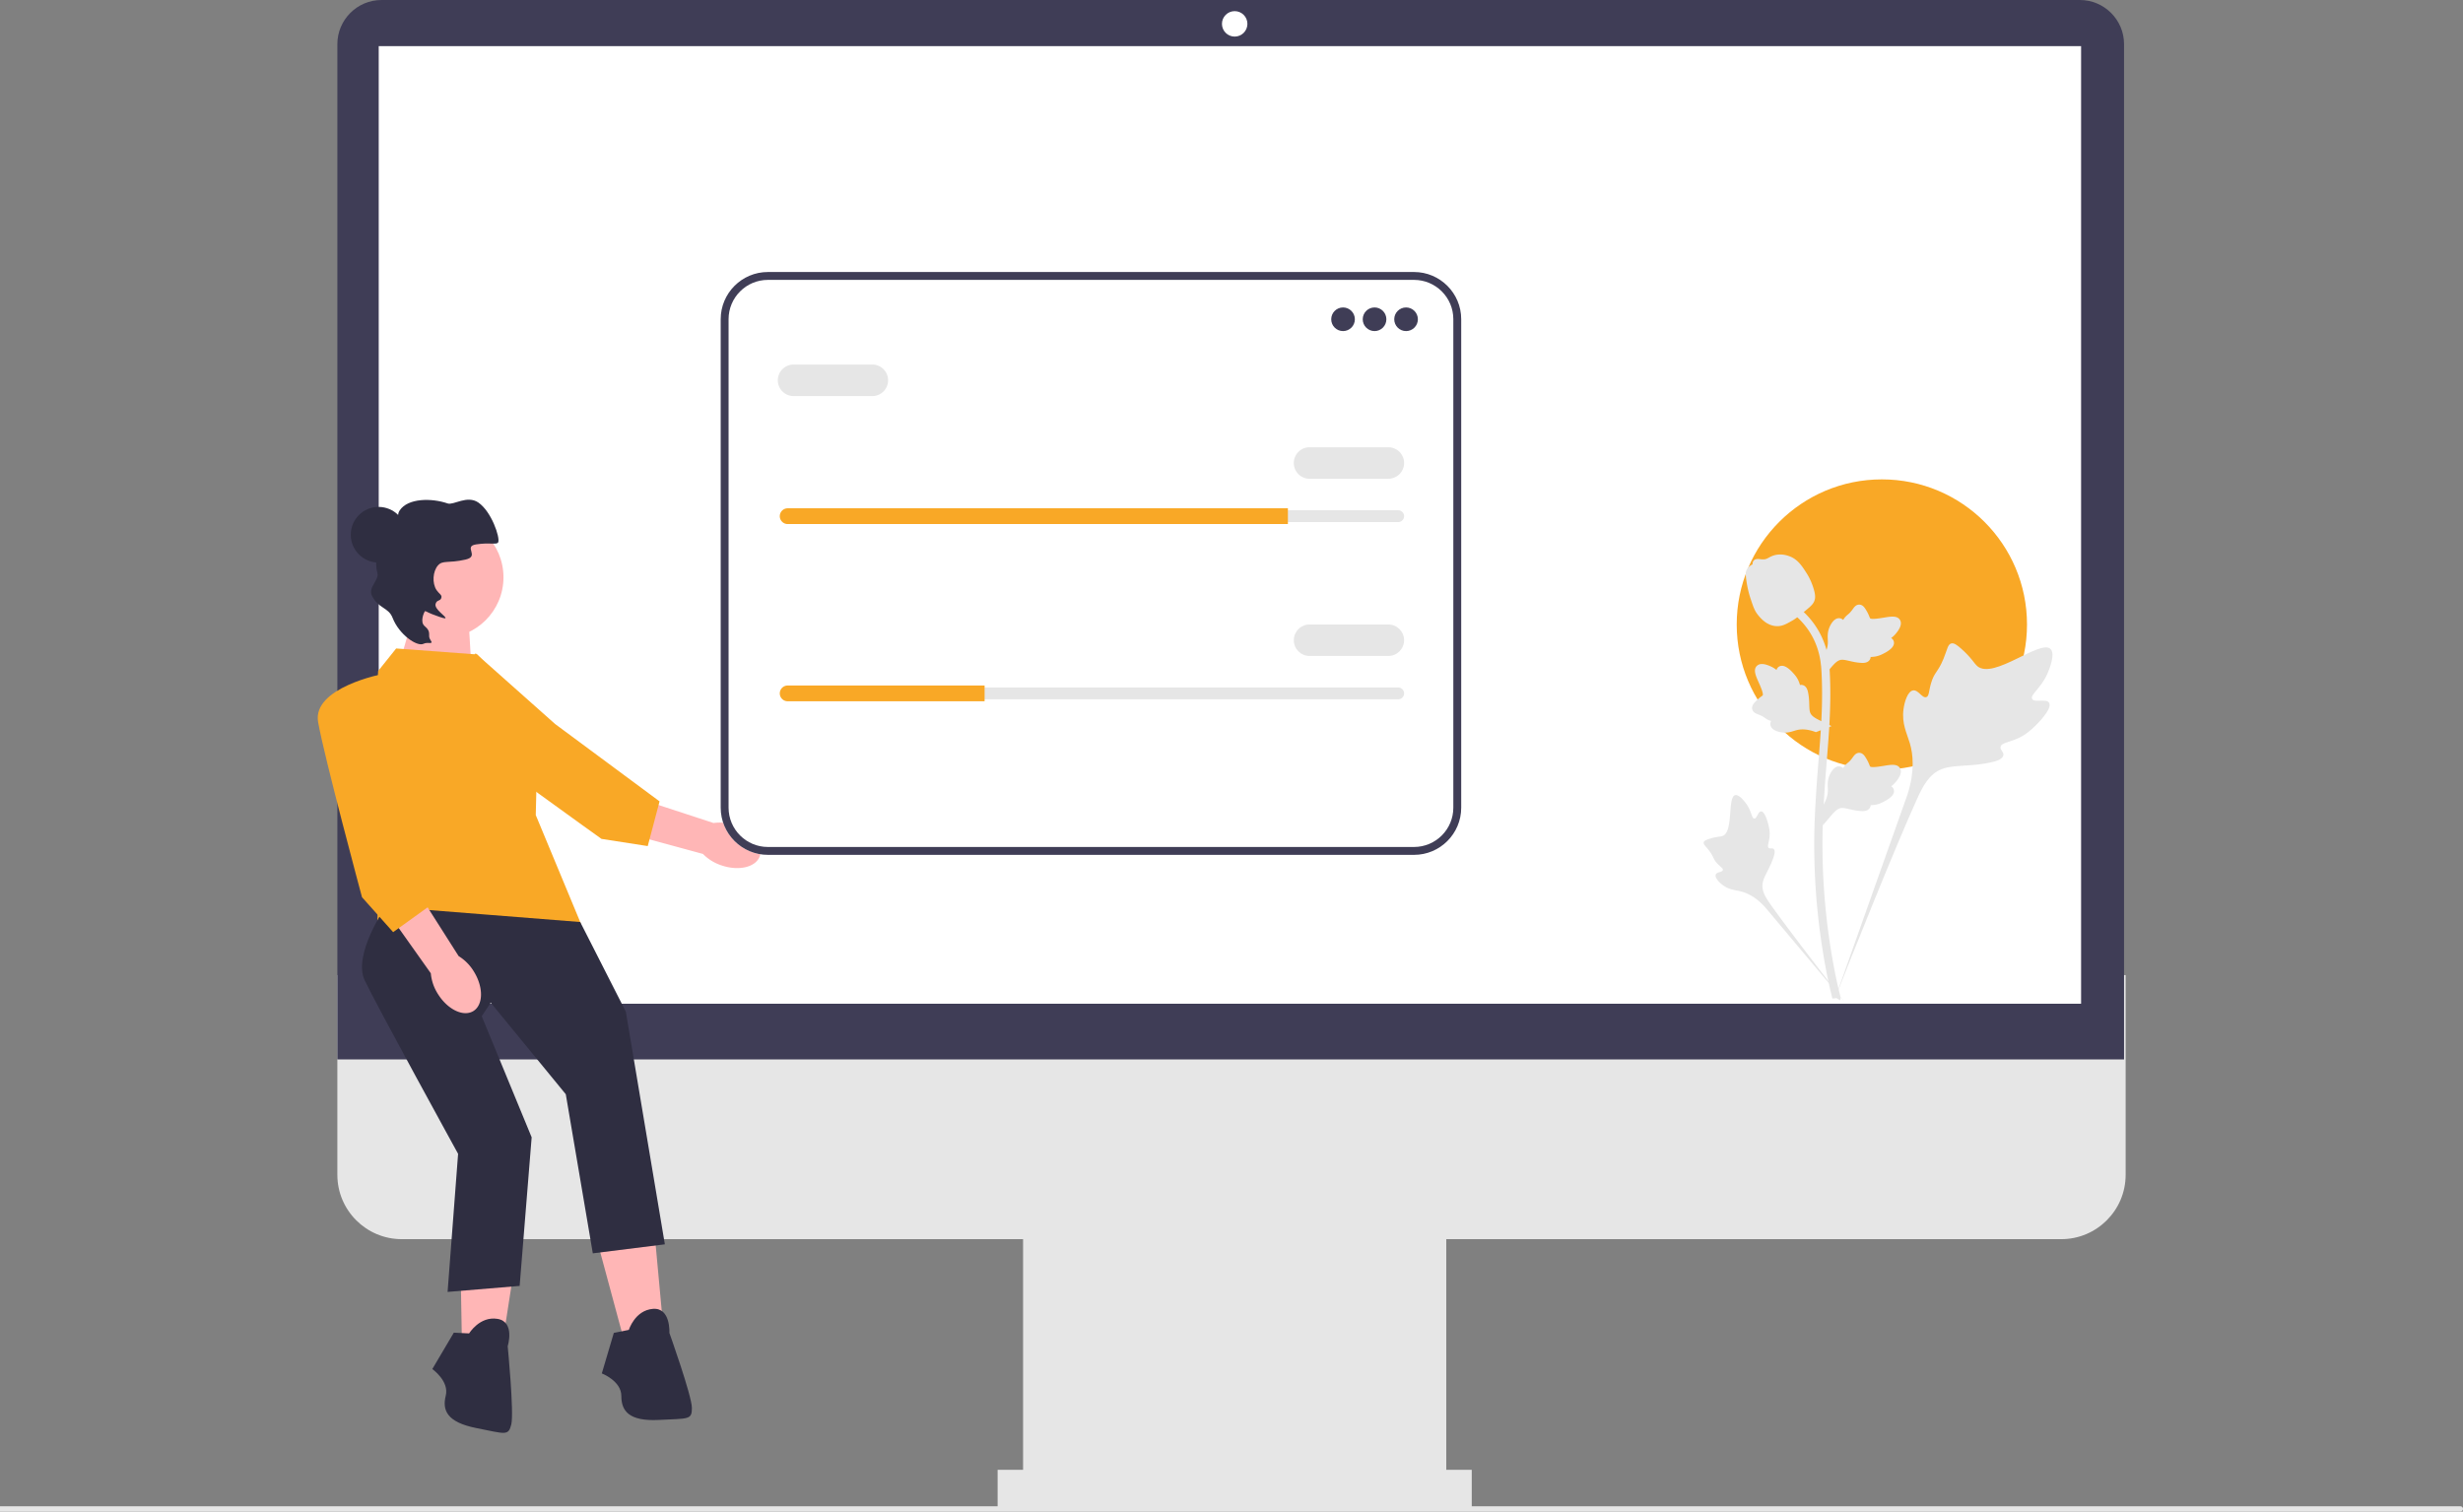 <svg xmlns="http://www.w3.org/2000/svg" viewBox="0 0 774.04 475.137">
    <rect x="0" y="0" width="774.04" height="475.137" fill="#808080" stroke="none"/>
    <path fill="#e6e6e6" d="M647.792 389.5H126.248c-11.153 0-20.228-9.074-20.228-20.229V306.5h562v62.771c0 11.155-9.074 20.229-20.228 20.229Z"/>
    <path fill="#e6e6e6" d="M321.52 379h133v95h-133z"/>
    <path fill="#e6e6e6" d="M313.52 462h149v12h-149z"/>
    <path fill="#3f3d56" d="M667.52 333h-561.5V13.882C106.02 6.228 112.247 0 119.902 0h533.737c7.654 0 13.881 6.228 13.881 13.882V333Z"/>
    <circle cx="388.02" cy="7.5" r="4" fill="#fff"/>
    <path fill="#fff" d="M119.02 14.5h535v301h-535z"/>
    <circle cx="591.406" cy="196.296" r="45.614" fill="#f9a826"/>
    <path fill="#e6e6e6" d="M774.04 474.297a.84.84 0 0 1-.84.84H0v-1.68h773.2a.84.84 0 0 1 .84.84Z"/>
    <path fill="#ffb6b6" d="m130.953 189.663-5.764 20.172 23.054 1.441-1.44-23.775-15.85 2.162zm95.777 82.347c5.47 1.868 10.869.56 12.057-2.923s-2.284-7.817-7.757-9.685a14.467 14.467 0 0 0-6.796-.71l-23.28-7.621-3.343 11 23.305 6.346a14.468 14.468 0 0 0 5.814 3.594Z"/>
    <path fill="#f9a826" d="M149.479 205.361s-14.431 17.362-6.083 24.545c8.349 7.183 45.632 33.775 45.632 33.775l14.534 2.263 3.718-14.05-32.82-24.319-24.981-22.214Z"/>
    <path fill="#ffb6b6" d="m187.716 390.18 8.02 29.722 12.738-2.359-2.831-30.665-17.927 3.302z"/>
    <path fill="#2f2e41" d="m197.623 418.015-4.718.943-3.774 12.738s6.133 2.359 6.133 7.076 2.359 8.02 11.794 7.549 10.38 0 10.38-3.775-7.077-23.588-7.077-23.588.472-8.02-5.19-7.548-7.548 6.605-7.548 6.605Z"/>
    <path fill="#ffb6b6" d="m144.589 389.718.547 30.779 12.929.812 4.716-30.432-18.192-1.159z"/>
    <path fill="#2f2e41" d="m147.426 419.126-4.806-.232-6.76 11.436s5.375 3.78 4.227 8.356.337 8.353 9.603 10.191c9.267 1.839 10.067 2.526 10.985-1.135.919-3.66-1.124-24.601-1.124-24.601s2.409-7.664-3.197-8.584c-5.606-.92-8.928 4.57-8.928 4.57Z"/>
    <path fill="#f9a826" d="m149.975 205.72-25.476-1.888-5.661 7.077s-2.83 47.648-.944 52.366.472 31.608.472 31.608l64.222-4.481-14.215-34.204.472-19.814-12.737-24.06-6.133-6.605Z"/>
    <path fill="#2f2e41" d="M121.197 284.976s-10.38 15.097-6.605 23.117 29.374 54.587 29.374 54.587l-3.302 43.403 22.645-1.888 3.774-46.704-15.693-38.076 2.83-4.246 23.589 28.778 8.492 50.007 22.644-2.83L196.68 318l-14.336-28.184-61.147-4.84Z"/>
    <circle cx="118.979" cy="168.082" r="8.746" fill="#2f2e41"/>
    <circle cx="139.178" cy="181.459" r="19.048" fill="#ffb6b6"/>
    <path fill="#2f2e41" d="M133.139 202.342c-2.025 1.072-7.721-2.865-9.76-8.14-1.31-3.395-4.498-2.83-6.533-7.063-1.185-2.466 2.355-4.879 1.77-7.011-1.057-3.864.27-7.32.438-7.744 1.459-3.656 3.609-3.57 5.342-7.825 1.044-2.562.375-2.862 1.252-4.173 2.532-3.782 9.879-3.926 15.06-2.137 1.793.619 6.112-2.698 9.618-.295 4.131 2.83 6.88 10.99 6.247 12.485-.384.909-2.523-.017-6.97.682-4.118.647 1.316 3.724-3.318 4.773-5.48 1.24-7.13.108-8.65 1.842-1.605 1.833-1.902 5.542-.437 7.744.727 1.093 1.665 1.478 1.547 2.239-.214 1.388-1.447.633-1.852 2.106-.47 1.713 3.433 3.96 3.094 4.477-.069.105-.36.218-4.172-1.251-1.522-.587-2.11-1.093-2.28-.906-.276.304-1.645 3.345-.09 4.64 2.42 2.013.743 2.812 1.846 4.389 1.138 1.626-.866.486-2.152 1.168Z"/>
    <path fill="#ffb6b6" d="M137.599 312.396c3.04 4.917 8.04 7.334 11.17 5.399 3.129-1.935 3.2-7.49.159-12.408a14.467 14.467 0 0 0-4.799-4.864l-13.143-20.672-9.569 6.375 13.973 19.701a14.46 14.46 0 0 0 2.209 6.469Z"/>
    <path fill="#f9a826" d="M120.253 211.852s-22.173 4.246-20.286 15.097 13.799 55.068 13.799 55.068l9.79 10.98 11.794-8.493-9.907-39.628-5.19-33.024Z"/>
    <g fill="#e6e6e6">
        <path d="M643.975 220.914c-.872-1.47-4.644.104-5.337-1.23-.691-1.33 2.813-3.356 4.816-7.984.36-.834 2.636-6.093.952-7.716-3.193-3.076-17.804 9.618-22.918 5.464-1.122-.912-1.906-2.732-5.302-5.686-1.351-1.176-2.168-1.707-2.959-1.51-1.122.281-1.21 1.783-2.414 4.735-1.804 4.428-2.871 4.16-3.922 7.693-.78 2.622-.603 4.147-1.52 4.444-1.3.42-2.496-2.361-4.143-2.112-1.68.254-2.697 3.493-3.018 5.917-.602 4.55 1.07 7.553 1.996 10.71 1.006 3.432 1.603 8.65-.721 16.037l-23.007 64.822c5.08-13.302 19.786-49.764 25.966-63.313 1.784-3.912 3.754-7.88 7.798-9.445 3.894-1.508 9.242-.608 16.06-2.25.796-.192 3.006-.754 3.284-2.054.23-1.074-1.07-1.674-.87-2.68.267-1.35 2.823-1.367 5.964-2.924 2.215-1.098 3.595-2.404 4.781-3.527.358-.339 5.675-5.434 4.514-7.391Z"/>
        <path d="M553.46 255.039c-.974.003-1.29 2.309-2.144 2.264-.852-.044-.835-2.349-2.529-4.667-.305-.418-2.23-3.052-3.512-2.694-2.431.68-.417 11.514-3.931 12.825-.771.288-1.89.147-4.32.962-.968.324-1.464.572-1.595 1.017-.186.631.525 1.108 1.627 2.55 1.653 2.163 1.213 2.61 2.644 4.145 1.062 1.14 1.862 1.492 1.742 2.029-.168.759-1.879.543-2.231 1.423-.36.899.936 2.332 2.033 3.189 2.06 1.608 4.016 1.654 5.833 2.11 1.974.497 4.708 1.71 7.662 4.981l25.177 29.996c-5.063-6.331-18.715-24.07-23.582-31.012-1.405-2.005-2.784-4.116-2.386-6.553.384-2.346 2.369-4.711 3.53-8.531.135-.447.497-1.693-.06-2.205-.462-.423-1.131.042-1.568-.346-.585-.521.145-1.78.286-3.771.1-1.404-.142-2.458-.351-3.364-.063-.274-1.03-4.354-2.325-4.349Zm19.415 4.358-.586-5.234.268-.397c1.24-1.835 1.871-3.627 1.879-5.328 0-.27-.012-.54-.024-.816-.05-1.092-.114-2.45.594-4.031.396-.882 1.51-2.924 3.187-2.672.45.064.792.27 1.05.513l.12-.187c.522-.796.935-1.137 1.333-1.466a6.676 6.676 0 0 0 1.117-1.13c.217-.27.387-.507.53-.707.433-.604.999-1.324 1.997-1.312 1.067.051 1.625.933 1.996 1.517a12.62 12.62 0 0 1 1.158 2.29c.073.182.155.386.196.45.344.505 3.138.032 4.19-.14 2.365-.394 4.411-.735 5.254.756.604 1.067.155 2.477-1.374 4.304a8.53 8.53 0 0 1-1.433 1.34c.373.222.707.563.842 1.1.318 1.268-.772 2.54-3.24 3.783-.613.31-1.438.725-2.595.925a10.19 10.19 0 0 1-1.454.129 1.723 1.723 0 0 1-.214.775c-.433.797-1.335 1.176-2.695 1.085-1.496-.079-2.728-.364-3.815-.614-.95-.218-1.767-.402-2.409-.36-1.19.097-2.108 1.05-3.184 2.285l-2.688 3.142Zm2.72-31.164-4.914 1.894-.452-.158c-2.09-.734-3.983-.89-5.63-.466-.262.067-.52.148-.784.23-1.043.326-2.34.731-4.05.448-.953-.16-3.212-.72-3.392-2.405-.053-.453.06-.835.23-1.147l-.212-.068c-.902-.303-1.337-.616-1.756-.918-.322-.231-.654-.47-1.376-.794-.316-.141-.59-.245-.819-.332-.694-.266-1.534-.631-1.775-1.6-.222-1.045.49-1.809.96-2.315.84-.903 1.49-1.383 1.922-1.702.157-.115.335-.247.385-.303.402-.46-.764-3.044-1.197-4.018-.981-2.187-1.83-4.08-.602-5.273.879-.855 2.357-.779 4.512.237.67.316 1.217.697 1.66 1.046.12-.417.365-.826.85-1.093 1.146-.63 2.652.103 4.48 2.175.457.514 1.067 1.207 1.554 2.275.228.503.375.971.493 1.374.237-.053.506-.065.805.01.88.217 1.475.994 1.732 2.332.304 1.467.34 2.731.374 3.846.03.973.06 1.81.264 2.42.395 1.128 1.549 1.774 3.018 2.502l3.72 1.803Zm-2.72-15.42-.586-5.235.268-.396c1.24-1.835 1.871-3.627 1.879-5.328 0-.27-.012-.54-.024-.816-.05-1.092-.114-2.45.594-4.031.396-.883 1.51-2.925 3.187-2.672.45.063.792.27 1.05.513l.12-.187c.522-.796.935-1.137 1.333-1.466a6.676 6.676 0 0 0 1.117-1.13c.217-.27.387-.507.53-.707.433-.604.999-1.324 1.997-1.312 1.067.05 1.625.933 1.996 1.517.66 1.04.96 1.791 1.158 2.29.073.181.155.386.196.45.344.505 3.138.032 4.19-.14 2.365-.394 4.411-.735 5.254.756.604 1.066.155 2.477-1.374 4.304-.476.569-.983 1-1.433 1.34.373.222.707.563.842 1.099.318 1.269-.772 2.54-3.24 3.783-.613.311-1.438.726-2.595.925a10.19 10.19 0 0 1-1.454.13 1.723 1.723 0 0 1-.214.775c-.433.796-1.335 1.175-2.695 1.084-1.496-.078-2.728-.364-3.815-.614-.95-.217-1.767-.402-2.409-.359-1.19.096-2.108 1.05-3.184 2.285l-2.688 3.142Z"/>
        <path d="m578.23 314.412-1.096-.687-.266-1.266.266 1.266-1.28.146c-.02-.118-.089-.391-.194-.818-.572-2.34-2.317-9.463-3.773-20.68a210.836 210.836 0 0 1-1.71-23.928c-.119-8.062.263-14.166.569-19.072.23-3.7.511-7.223.787-10.655.733-9.17 1.424-17.83.91-27.42-.114-2.14-.353-6.596-2.956-11.337-1.51-2.75-3.59-5.191-6.183-7.254l1.612-2.026c2.863 2.28 5.164 4.984 6.84 8.037 2.887 5.256 3.147 10.112 3.272 12.444.523 9.758-.175 18.503-.916 27.76-.273 3.42-.553 6.928-.783 10.613-.304 4.86-.681 10.91-.564 18.87a208.26 208.26 0 0 0 1.687 23.635c1.438 11.075 3.158 18.091 3.723 20.396.3 1.23.364 1.489.055 1.976Z"/>
        <path d="M558.558 196.82a4.61 4.61 0 0 1-.323-.01c-2.204-.12-4.244-1.439-6.067-3.92-.854-1.168-1.291-2.5-2.163-5.156-.135-.41-.792-2.487-1.192-5.346-.261-1.867-.228-2.648.142-3.338.41-.769 1.075-1.304 1.823-1.666a1.463 1.463 0 0 1 .101-.763c.441-1.08 1.614-.938 2.248-.87.321.04.722.094 1.154.071.68-.033 1.045-.235 1.599-.538.53-.29 1.188-.652 2.164-.852 1.926-.402 3.54.144 4.072.324 2.8.932 4.179 3.108 5.776 5.628.319.506 1.412 2.345 2.133 4.868.521 1.82.448 2.628.291 3.23-.318 1.236-1.07 1.943-2.98 3.505-1.994 1.635-2.995 2.454-3.854 2.952-2 1.155-3.256 1.88-4.924 1.88Z"/>
    </g>
    <g>
        <path fill="#fff" d="M444.384 268.703H241.318c-8.175 0-14.826-6.651-14.826-14.826V100.325c0-8.174 6.65-14.825 14.826-14.825h203.066c8.175 0 14.825 6.651 14.825 14.825v153.552c0 8.175-6.65 14.826-14.825 14.826Z"/>
        <path fill="#3f3d56" d="M444.384 268.703H241.318c-8.175 0-14.826-6.651-14.826-14.826V100.325c0-8.174 6.65-14.825 14.826-14.825h203.066c8.175 0 14.825 6.651 14.825 14.825v153.552c0 8.175-6.65 14.826-14.825 14.826ZM241.318 87.976c-6.81 0-12.35 5.54-12.35 12.35v153.551c0 6.81 5.54 12.35 12.35 12.35h203.066c6.81 0 12.35-5.54 12.35-12.35V100.325c0-6.81-5.54-12.35-12.35-12.35H241.318Z"/>
        <circle cx="422.074" cy="100.354" r="3.714" fill="#3f3d56"/>
        <circle cx="431.976" cy="100.354" r="3.714" fill="#3f3d56"/>
        <circle cx="441.879" cy="100.354" r="3.714" fill="#3f3d56"/>
        <path fill="#e6e6e6" d="M247.536 160.39a1.859 1.859 0 0 0-1.857 1.857c0 .5.193.961.543 1.302.353.361.815.555 1.314.555h191.868a1.859 1.859 0 0 0 1.856-1.857 1.8 1.8 0 0 0-.542-1.302 1.814 1.814 0 0 0-1.314-.555H247.536Z"/>
        <path fill="#f9a826" d="M404.744 159.771v4.952H247.536c-.68 0-1.3-.273-1.745-.73a2.42 2.42 0 0 1-.73-1.746 2.483 2.483 0 0 1 2.475-2.476h157.208Z"/>
        <path fill="#e6e6e6" d="M436.309 150.487h-24.757c-2.73 0-4.952-2.22-4.952-4.951s2.222-4.951 4.952-4.951h24.757c2.73 0 4.951 2.22 4.951 4.951s-2.221 4.951-4.951 4.951ZM274.15 124.492h-24.757c-2.73 0-4.952-2.22-4.952-4.951s2.221-4.951 4.952-4.951h24.757c2.73 0 4.951 2.22 4.951 4.951s-2.221 4.951-4.951 4.951Zm-26.614 91.602a1.859 1.859 0 0 0-1.857 1.857c0 .499.193.96.543 1.301a1.81 1.81 0 0 0 1.314.555h191.868a1.859 1.859 0 0 0 1.856-1.856 1.8 1.8 0 0 0-.542-1.302 1.814 1.814 0 0 0-1.314-.555H247.536Z"/>
        <path fill="#f9a826" d="M309.429 215.475v4.951h-61.893c-.68 0-1.3-.272-1.745-.73a2.42 2.42 0 0 1-.73-1.745 2.483 2.483 0 0 1 2.475-2.476h61.893Z"/>
        <path fill="#e6e6e6" d="M436.309 206.19h-24.757c-2.73 0-4.952-2.22-4.952-4.95s2.222-4.952 4.952-4.952h24.757c2.73 0 4.951 2.22 4.951 4.952s-2.221 4.95-4.951 4.95Z"/>
        <animateTransform id="4564564dfg"
                          attributeName="transform"
                          attributeType="XML"
                          type="translate"
                          dur="5s"
                          values="0,0;-25,0;0,0"
                          repeatCount="indefinite"
        />
    </g>
</svg>
